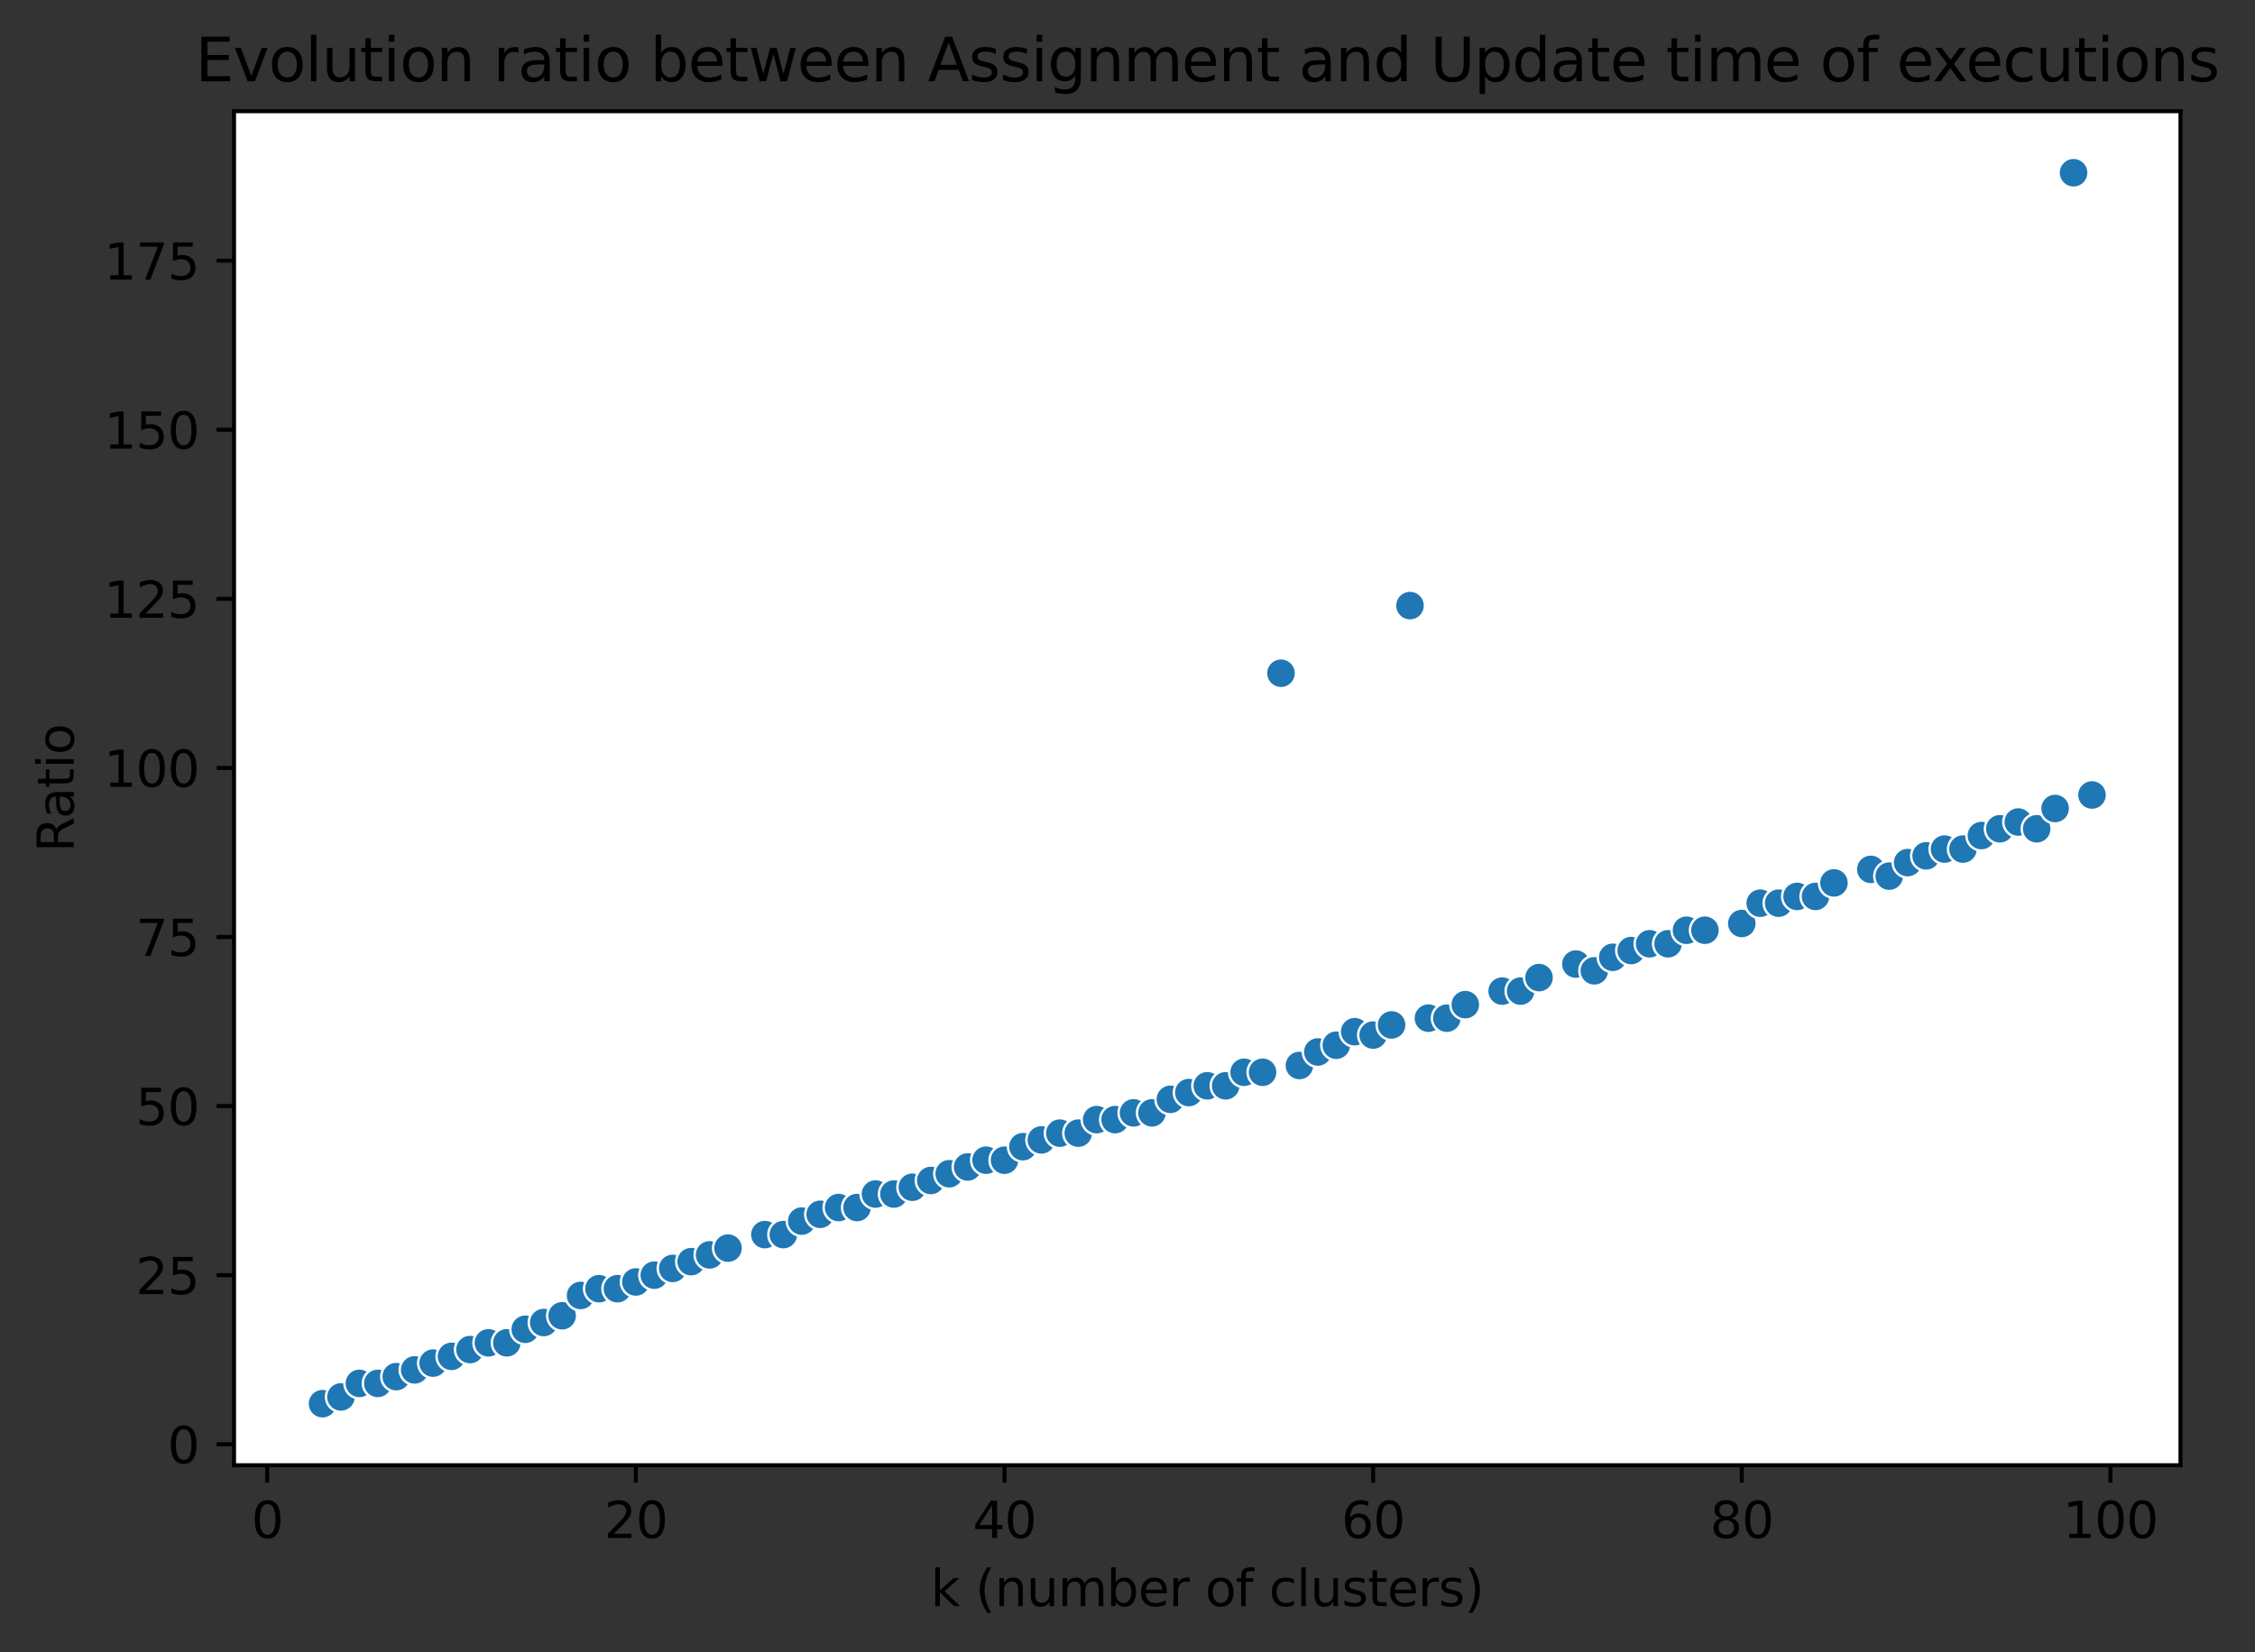 <?xml version="1.0" encoding="utf-8" standalone="no"?>
<!DOCTYPE svg PUBLIC "-//W3C//DTD SVG 1.1//EN"
  "http://www.w3.org/Graphics/SVG/1.1/DTD/svg11.dtd">
<svg xmlns:xlink="http://www.w3.org/1999/xlink" width="452.522pt" height="331.674pt" viewBox="0 0 452.522 331.674" xmlns="http://www.w3.org/2000/svg" version="1.1">
 <rect x="0" y="0" width="452.522" height="331.674" fill="#333333" stroke="none"/>
 <defs>
  <style type="text/css">*{stroke-linejoin: round; stroke-linecap: butt}</style>
 </defs>
 <g id="figure_1">
  <g id="patch_1">
   <path d="M 0 331.674 
L 452.522 331.674 
L 452.522 0 
L 0 0 
L 0 331.674 
z
" style="fill: none"/>
  </g>
  <g id="axes_1">
   <g id="patch_2">
    <path d="M 46.966 294.118 
L 437.566 294.118 
L 437.566 22.318 
L 46.966 22.318 
z
" style="fill: #ffffff"/>
   </g>
   <g id="PathCollection_1">
    <defs>
     <path id="mcadcabd1cb" d="M 0 3 
C 0.796 3 1.559 2.684 2.121 2.121 
C 2.684 1.559 3 0.796 3 0 
C 3 -0.796 2.684 -1.559 2.121 -2.121 
C 1.559 -2.684 0.796 -3 0 -3 
C -0.796 -3 -1.559 -2.684 -2.121 -2.121 
C -2.684 -1.559 -3 -0.796 -3 0 
C -3 0.796 -2.684 1.559 -2.121 2.121 
C -1.559 2.684 -0.796 3 0 3 
z
" style="stroke: #ffffff; stroke-width: 0.48"/>
    </defs>
    <g clip-path="url(#p1587679208)">
     <use xlink:href="#mcadcabd1cb" x="64.72" y="281.764" style="fill: #1f77b4; stroke: #ffffff; stroke-width: 0.48"/>
     <use xlink:href="#mcadcabd1cb" x="68.419" y="280.406" style="fill: #1f77b4; stroke: #ffffff; stroke-width: 0.48"/>
     <use xlink:href="#mcadcabd1cb" x="72.118" y="277.691" style="fill: #1f77b4; stroke: #ffffff; stroke-width: 0.48"/>
     <use xlink:href="#mcadcabd1cb" x="75.817" y="277.691" style="fill: #1f77b4; stroke: #ffffff; stroke-width: 0.48"/>
     <use xlink:href="#mcadcabd1cb" x="79.516" y="276.333" style="fill: #1f77b4; stroke: #ffffff; stroke-width: 0.48"/>
     <use xlink:href="#mcadcabd1cb" x="83.214" y="274.975" style="fill: #1f77b4; stroke: #ffffff; stroke-width: 0.48"/>
     <use xlink:href="#mcadcabd1cb" x="86.913" y="273.618" style="fill: #1f77b4; stroke: #ffffff; stroke-width: 0.48"/>
     <use xlink:href="#mcadcabd1cb" x="90.612" y="272.26" style="fill: #1f77b4; stroke: #ffffff; stroke-width: 0.48"/>
     <use xlink:href="#mcadcabd1cb" x="94.311" y="270.902" style="fill: #1f77b4; stroke: #ffffff; stroke-width: 0.48"/>
     <use xlink:href="#mcadcabd1cb" x="98.01" y="269.545" style="fill: #1f77b4; stroke: #ffffff; stroke-width: 0.48"/>
     <use xlink:href="#mcadcabd1cb" x="101.709" y="269.545" style="fill: #1f77b4; stroke: #ffffff; stroke-width: 0.48"/>
     <use xlink:href="#mcadcabd1cb" x="105.408" y="266.83" style="fill: #1f77b4; stroke: #ffffff; stroke-width: 0.48"/>
     <use xlink:href="#mcadcabd1cb" x="109.107" y="265.472" style="fill: #1f77b4; stroke: #ffffff; stroke-width: 0.48"/>
     <use xlink:href="#mcadcabd1cb" x="112.805" y="264.114" style="fill: #1f77b4; stroke: #ffffff; stroke-width: 0.48"/>
     <use xlink:href="#mcadcabd1cb" x="116.504" y="260.041" style="fill: #1f77b4; stroke: #ffffff; stroke-width: 0.48"/>
     <use xlink:href="#mcadcabd1cb" x="120.203" y="258.684" style="fill: #1f77b4; stroke: #ffffff; stroke-width: 0.48"/>
     <use xlink:href="#mcadcabd1cb" x="123.902" y="258.684" style="fill: #1f77b4; stroke: #ffffff; stroke-width: 0.48"/>
     <use xlink:href="#mcadcabd1cb" x="127.601" y="257.326" style="fill: #1f77b4; stroke: #ffffff; stroke-width: 0.48"/>
     <use xlink:href="#mcadcabd1cb" x="131.3" y="255.968" style="fill: #1f77b4; stroke: #ffffff; stroke-width: 0.48"/>
     <use xlink:href="#mcadcabd1cb" x="134.999" y="254.611" style="fill: #1f77b4; stroke: #ffffff; stroke-width: 0.48"/>
     <use xlink:href="#mcadcabd1cb" x="138.697" y="253.253" style="fill: #1f77b4; stroke: #ffffff; stroke-width: 0.48"/>
     <use xlink:href="#mcadcabd1cb" x="142.396" y="251.895" style="fill: #1f77b4; stroke: #ffffff; stroke-width: 0.48"/>
     <use xlink:href="#mcadcabd1cb" x="146.095" y="250.538" style="fill: #1f77b4; stroke: #ffffff; stroke-width: 0.48"/>
     <use xlink:href="#mcadcabd1cb" x="153.493" y="247.823" style="fill: #1f77b4; stroke: #ffffff; stroke-width: 0.48"/>
     <use xlink:href="#mcadcabd1cb" x="157.192" y="247.823" style="fill: #1f77b4; stroke: #ffffff; stroke-width: 0.48"/>
     <use xlink:href="#mcadcabd1cb" x="160.891" y="245.107" style="fill: #1f77b4; stroke: #ffffff; stroke-width: 0.48"/>
     <use xlink:href="#mcadcabd1cb" x="164.589" y="243.75" style="fill: #1f77b4; stroke: #ffffff; stroke-width: 0.48"/>
     <use xlink:href="#mcadcabd1cb" x="168.288" y="242.392" style="fill: #1f77b4; stroke: #ffffff; stroke-width: 0.48"/>
     <use xlink:href="#mcadcabd1cb" x="171.987" y="242.392" style="fill: #1f77b4; stroke: #ffffff; stroke-width: 0.48"/>
     <use xlink:href="#mcadcabd1cb" x="175.686" y="239.677" style="fill: #1f77b4; stroke: #ffffff; stroke-width: 0.48"/>
     <use xlink:href="#mcadcabd1cb" x="179.385" y="239.677" style="fill: #1f77b4; stroke: #ffffff; stroke-width: 0.48"/>
     <use xlink:href="#mcadcabd1cb" x="183.084" y="238.319" style="fill: #1f77b4; stroke: #ffffff; stroke-width: 0.48"/>
     <use xlink:href="#mcadcabd1cb" x="186.783" y="236.961" style="fill: #1f77b4; stroke: #ffffff; stroke-width: 0.48"/>
     <use xlink:href="#mcadcabd1cb" x="190.482" y="235.604" style="fill: #1f77b4; stroke: #ffffff; stroke-width: 0.48"/>
     <use xlink:href="#mcadcabd1cb" x="194.18" y="234.246" style="fill: #1f77b4; stroke: #ffffff; stroke-width: 0.48"/>
     <use xlink:href="#mcadcabd1cb" x="197.879" y="232.888" style="fill: #1f77b4; stroke: #ffffff; stroke-width: 0.48"/>
     <use xlink:href="#mcadcabd1cb" x="201.578" y="232.888" style="fill: #1f77b4; stroke: #ffffff; stroke-width: 0.48"/>
     <use xlink:href="#mcadcabd1cb" x="205.277" y="230.173" style="fill: #1f77b4; stroke: #ffffff; stroke-width: 0.48"/>
     <use xlink:href="#mcadcabd1cb" x="208.976" y="228.816" style="fill: #1f77b4; stroke: #ffffff; stroke-width: 0.48"/>
     <use xlink:href="#mcadcabd1cb" x="212.675" y="227.458" style="fill: #1f77b4; stroke: #ffffff; stroke-width: 0.48"/>
     <use xlink:href="#mcadcabd1cb" x="216.374" y="227.458" style="fill: #1f77b4; stroke: #ffffff; stroke-width: 0.48"/>
     <use xlink:href="#mcadcabd1cb" x="220.072" y="224.743" style="fill: #1f77b4; stroke: #ffffff; stroke-width: 0.48"/>
     <use xlink:href="#mcadcabd1cb" x="223.771" y="224.743" style="fill: #1f77b4; stroke: #ffffff; stroke-width: 0.48"/>
     <use xlink:href="#mcadcabd1cb" x="227.47" y="223.385" style="fill: #1f77b4; stroke: #ffffff; stroke-width: 0.48"/>
     <use xlink:href="#mcadcabd1cb" x="231.169" y="223.385" style="fill: #1f77b4; stroke: #ffffff; stroke-width: 0.48"/>
     <use xlink:href="#mcadcabd1cb" x="234.868" y="220.67" style="fill: #1f77b4; stroke: #ffffff; stroke-width: 0.48"/>
     <use xlink:href="#mcadcabd1cb" x="238.567" y="219.312" style="fill: #1f77b4; stroke: #ffffff; stroke-width: 0.48"/>
     <use xlink:href="#mcadcabd1cb" x="242.266" y="217.954" style="fill: #1f77b4; stroke: #ffffff; stroke-width: 0.48"/>
     <use xlink:href="#mcadcabd1cb" x="245.964" y="217.954" style="fill: #1f77b4; stroke: #ffffff; stroke-width: 0.48"/>
     <use xlink:href="#mcadcabd1cb" x="249.663" y="215.239" style="fill: #1f77b4; stroke: #ffffff; stroke-width: 0.48"/>
     <use xlink:href="#mcadcabd1cb" x="253.362" y="215.239" style="fill: #1f77b4; stroke: #ffffff; stroke-width: 0.48"/>
     <use xlink:href="#mcadcabd1cb" x="257.061" y="135.138" style="fill: #1f77b4; stroke: #ffffff; stroke-width: 0.48"/>
     <use xlink:href="#mcadcabd1cb" x="260.76" y="213.881" style="fill: #1f77b4; stroke: #ffffff; stroke-width: 0.48"/>
     <use xlink:href="#mcadcabd1cb" x="264.459" y="211.166" style="fill: #1f77b4; stroke: #ffffff; stroke-width: 0.48"/>
     <use xlink:href="#mcadcabd1cb" x="268.158" y="209.809" style="fill: #1f77b4; stroke: #ffffff; stroke-width: 0.48"/>
     <use xlink:href="#mcadcabd1cb" x="271.857" y="207.093" style="fill: #1f77b4; stroke: #ffffff; stroke-width: 0.48"/>
     <use xlink:href="#mcadcabd1cb" x="275.555" y="207.772" style="fill: #1f77b4; stroke: #ffffff; stroke-width: 0.48"/>
     <use xlink:href="#mcadcabd1cb" x="279.254" y="205.736" style="fill: #1f77b4; stroke: #ffffff; stroke-width: 0.48"/>
     <use xlink:href="#mcadcabd1cb" x="282.953" y="121.562" style="fill: #1f77b4; stroke: #ffffff; stroke-width: 0.48"/>
     <use xlink:href="#mcadcabd1cb" x="286.652" y="204.378" style="fill: #1f77b4; stroke: #ffffff; stroke-width: 0.48"/>
     <use xlink:href="#mcadcabd1cb" x="290.351" y="204.378" style="fill: #1f77b4; stroke: #ffffff; stroke-width: 0.48"/>
     <use xlink:href="#mcadcabd1cb" x="294.05" y="201.663" style="fill: #1f77b4; stroke: #ffffff; stroke-width: 0.48"/>
     <use xlink:href="#mcadcabd1cb" x="301.447" y="198.947" style="fill: #1f77b4; stroke: #ffffff; stroke-width: 0.48"/>
     <use xlink:href="#mcadcabd1cb" x="305.146" y="198.947" style="fill: #1f77b4; stroke: #ffffff; stroke-width: 0.48"/>
     <use xlink:href="#mcadcabd1cb" x="308.845" y="196.232" style="fill: #1f77b4; stroke: #ffffff; stroke-width: 0.48"/>
     <use xlink:href="#mcadcabd1cb" x="316.243" y="193.517" style="fill: #1f77b4; stroke: #ffffff; stroke-width: 0.48"/>
     <use xlink:href="#mcadcabd1cb" x="319.942" y="194.874" style="fill: #1f77b4; stroke: #ffffff; stroke-width: 0.48"/>
     <use xlink:href="#mcadcabd1cb" x="323.641" y="192.159" style="fill: #1f77b4; stroke: #ffffff; stroke-width: 0.48"/>
     <use xlink:href="#mcadcabd1cb" x="327.339" y="190.802" style="fill: #1f77b4; stroke: #ffffff; stroke-width: 0.48"/>
     <use xlink:href="#mcadcabd1cb" x="331.038" y="189.444" style="fill: #1f77b4; stroke: #ffffff; stroke-width: 0.48"/>
     <use xlink:href="#mcadcabd1cb" x="334.737" y="189.444" style="fill: #1f77b4; stroke: #ffffff; stroke-width: 0.48"/>
     <use xlink:href="#mcadcabd1cb" x="338.436" y="186.729" style="fill: #1f77b4; stroke: #ffffff; stroke-width: 0.48"/>
     <use xlink:href="#mcadcabd1cb" x="342.135" y="186.729" style="fill: #1f77b4; stroke: #ffffff; stroke-width: 0.48"/>
     <use xlink:href="#mcadcabd1cb" x="349.533" y="185.371" style="fill: #1f77b4; stroke: #ffffff; stroke-width: 0.48"/>
     <use xlink:href="#mcadcabd1cb" x="353.232" y="181.298" style="fill: #1f77b4; stroke: #ffffff; stroke-width: 0.48"/>
     <use xlink:href="#mcadcabd1cb" x="356.93" y="181.298" style="fill: #1f77b4; stroke: #ffffff; stroke-width: 0.48"/>
     <use xlink:href="#mcadcabd1cb" x="360.629" y="179.94" style="fill: #1f77b4; stroke: #ffffff; stroke-width: 0.48"/>
     <use xlink:href="#mcadcabd1cb" x="364.328" y="179.94" style="fill: #1f77b4; stroke: #ffffff; stroke-width: 0.48"/>
     <use xlink:href="#mcadcabd1cb" x="368.027" y="177.225" style="fill: #1f77b4; stroke: #ffffff; stroke-width: 0.48"/>
     <use xlink:href="#mcadcabd1cb" x="375.425" y="174.51" style="fill: #1f77b4; stroke: #ffffff; stroke-width: 0.48"/>
     <use xlink:href="#mcadcabd1cb" x="379.124" y="175.867" style="fill: #1f77b4; stroke: #ffffff; stroke-width: 0.48"/>
     <use xlink:href="#mcadcabd1cb" x="382.822" y="173.152" style="fill: #1f77b4; stroke: #ffffff; stroke-width: 0.48"/>
     <use xlink:href="#mcadcabd1cb" x="386.521" y="171.795" style="fill: #1f77b4; stroke: #ffffff; stroke-width: 0.48"/>
     <use xlink:href="#mcadcabd1cb" x="390.22" y="170.437" style="fill: #1f77b4; stroke: #ffffff; stroke-width: 0.48"/>
     <use xlink:href="#mcadcabd1cb" x="393.919" y="170.437" style="fill: #1f77b4; stroke: #ffffff; stroke-width: 0.48"/>
     <use xlink:href="#mcadcabd1cb" x="397.618" y="167.722" style="fill: #1f77b4; stroke: #ffffff; stroke-width: 0.48"/>
     <use xlink:href="#mcadcabd1cb" x="401.317" y="166.364" style="fill: #1f77b4; stroke: #ffffff; stroke-width: 0.48"/>
     <use xlink:href="#mcadcabd1cb" x="405.016" y="165.006" style="fill: #1f77b4; stroke: #ffffff; stroke-width: 0.48"/>
     <use xlink:href="#mcadcabd1cb" x="408.714" y="166.364" style="fill: #1f77b4; stroke: #ffffff; stroke-width: 0.48"/>
     <use xlink:href="#mcadcabd1cb" x="412.413" y="162.291" style="fill: #1f77b4; stroke: #ffffff; stroke-width: 0.48"/>
     <use xlink:href="#mcadcabd1cb" x="416.112" y="34.673" style="fill: #1f77b4; stroke: #ffffff; stroke-width: 0.48"/>
     <use xlink:href="#mcadcabd1cb" x="419.811" y="159.576" style="fill: #1f77b4; stroke: #ffffff; stroke-width: 0.48"/>
    </g>
   </g>
   <g id="matplotlib.axis_1">
    <g id="xtick_1">
     <g id="line2d_1">
      <defs>
       <path id="m060216cdcc" d="M 0 0 
L 0 3.5 
" style="stroke: #000000; stroke-width: 0.8"/>
      </defs>
      <g>
       <use xlink:href="#m060216cdcc" x="53.624" y="294.118" style="stroke: #000000; stroke-width: 0.8"/>
      </g>
     </g>
     <g id="text_1">
      <!-- 0 -->
      <g transform="translate(50.442 308.717)scale(0.1 -0.1)">
       <defs>
        <path id="DejaVuSans-30" d="M 2034 4250 
Q 1547 4250 1301 3770 
Q 1056 3291 1056 2328 
Q 1056 1369 1301 889 
Q 1547 409 2034 409 
Q 2525 409 2770 889 
Q 3016 1369 3016 2328 
Q 3016 3291 2770 3770 
Q 2525 4250 2034 4250 
z
M 2034 4750 
Q 2819 4750 3233 4129 
Q 3647 3509 3647 2328 
Q 3647 1150 3233 529 
Q 2819 -91 2034 -91 
Q 1250 -91 836 529 
Q 422 1150 422 2328 
Q 422 3509 836 4129 
Q 1250 4750 2034 4750 
z
" transform="scale(0.016)"/>
       </defs>
       <use xlink:href="#DejaVuSans-30"/>
      </g>
     </g>
    </g>
    <g id="xtick_2">
     <g id="line2d_2">
      <g>
       <use xlink:href="#m060216cdcc" x="127.601" y="294.118" style="stroke: #000000; stroke-width: 0.8"/>
      </g>
     </g>
     <g id="text_2">
      <!-- 20 -->
      <g transform="translate(121.238 308.717)scale(0.1 -0.1)">
       <defs>
        <path id="DejaVuSans-32" d="M 1228 531 
L 3431 531 
L 3431 0 
L 469 0 
L 469 531 
Q 828 903 1448 1529 
Q 2069 2156 2228 2338 
Q 2531 2678 2651 2914 
Q 2772 3150 2772 3378 
Q 2772 3750 2511 3984 
Q 2250 4219 1831 4219 
Q 1534 4219 1204 4116 
Q 875 4013 500 3803 
L 500 4441 
Q 881 4594 1212 4672 
Q 1544 4750 1819 4750 
Q 2544 4750 2975 4387 
Q 3406 4025 3406 3419 
Q 3406 3131 3298 2873 
Q 3191 2616 2906 2266 
Q 2828 2175 2409 1742 
Q 1991 1309 1228 531 
z
" transform="scale(0.016)"/>
       </defs>
       <use xlink:href="#DejaVuSans-32"/>
       <use xlink:href="#DejaVuSans-30" x="63.623"/>
      </g>
     </g>
    </g>
    <g id="xtick_3">
     <g id="line2d_3">
      <g>
       <use xlink:href="#m060216cdcc" x="201.578" y="294.118" style="stroke: #000000; stroke-width: 0.8"/>
      </g>
     </g>
     <g id="text_3">
      <!-- 40 -->
      <g transform="translate(195.216 308.717)scale(0.1 -0.1)">
       <defs>
        <path id="DejaVuSans-34" d="M 2419 4116 
L 825 1625 
L 2419 1625 
L 2419 4116 
z
M 2253 4666 
L 3047 4666 
L 3047 1625 
L 3713 1625 
L 3713 1100 
L 3047 1100 
L 3047 0 
L 2419 0 
L 2419 1100 
L 313 1100 
L 313 1709 
L 2253 4666 
z
" transform="scale(0.016)"/>
       </defs>
       <use xlink:href="#DejaVuSans-34"/>
       <use xlink:href="#DejaVuSans-30" x="63.623"/>
      </g>
     </g>
    </g>
    <g id="xtick_4">
     <g id="line2d_4">
      <g>
       <use xlink:href="#m060216cdcc" x="275.555" y="294.118" style="stroke: #000000; stroke-width: 0.8"/>
      </g>
     </g>
     <g id="text_4">
      <!-- 60 -->
      <g transform="translate(269.193 308.717)scale(0.1 -0.1)">
       <defs>
        <path id="DejaVuSans-36" d="M 2113 2584 
Q 1688 2584 1439 2293 
Q 1191 2003 1191 1497 
Q 1191 994 1439 701 
Q 1688 409 2113 409 
Q 2538 409 2786 701 
Q 3034 994 3034 1497 
Q 3034 2003 2786 2293 
Q 2538 2584 2113 2584 
z
M 3366 4563 
L 3366 3988 
Q 3128 4100 2886 4159 
Q 2644 4219 2406 4219 
Q 1781 4219 1451 3797 
Q 1122 3375 1075 2522 
Q 1259 2794 1537 2939 
Q 1816 3084 2150 3084 
Q 2853 3084 3261 2657 
Q 3669 2231 3669 1497 
Q 3669 778 3244 343 
Q 2819 -91 2113 -91 
Q 1303 -91 875 529 
Q 447 1150 447 2328 
Q 447 3434 972 4092 
Q 1497 4750 2381 4750 
Q 2619 4750 2861 4703 
Q 3103 4656 3366 4563 
z
" transform="scale(0.016)"/>
       </defs>
       <use xlink:href="#DejaVuSans-36"/>
       <use xlink:href="#DejaVuSans-30" x="63.623"/>
      </g>
     </g>
    </g>
    <g id="xtick_5">
     <g id="line2d_5">
      <g>
       <use xlink:href="#m060216cdcc" x="349.533" y="294.118" style="stroke: #000000; stroke-width: 0.8"/>
      </g>
     </g>
     <g id="text_5">
      <!-- 80 -->
      <g transform="translate(343.17 308.717)scale(0.1 -0.1)">
       <defs>
        <path id="DejaVuSans-38" d="M 2034 2216 
Q 1584 2216 1326 1975 
Q 1069 1734 1069 1313 
Q 1069 891 1326 650 
Q 1584 409 2034 409 
Q 2484 409 2743 651 
Q 3003 894 3003 1313 
Q 3003 1734 2745 1975 
Q 2488 2216 2034 2216 
z
M 1403 2484 
Q 997 2584 770 2862 
Q 544 3141 544 3541 
Q 544 4100 942 4425 
Q 1341 4750 2034 4750 
Q 2731 4750 3128 4425 
Q 3525 4100 3525 3541 
Q 3525 3141 3298 2862 
Q 3072 2584 2669 2484 
Q 3125 2378 3379 2068 
Q 3634 1759 3634 1313 
Q 3634 634 3220 271 
Q 2806 -91 2034 -91 
Q 1263 -91 848 271 
Q 434 634 434 1313 
Q 434 1759 690 2068 
Q 947 2378 1403 2484 
z
M 1172 3481 
Q 1172 3119 1398 2916 
Q 1625 2713 2034 2713 
Q 2441 2713 2670 2916 
Q 2900 3119 2900 3481 
Q 2900 3844 2670 4047 
Q 2441 4250 2034 4250 
Q 1625 4250 1398 4047 
Q 1172 3844 1172 3481 
z
" transform="scale(0.016)"/>
       </defs>
       <use xlink:href="#DejaVuSans-38"/>
       <use xlink:href="#DejaVuSans-30" x="63.623"/>
      </g>
     </g>
    </g>
    <g id="xtick_6">
     <g id="line2d_6">
      <g>
       <use xlink:href="#m060216cdcc" x="423.51" y="294.118" style="stroke: #000000; stroke-width: 0.8"/>
      </g>
     </g>
     <g id="text_6">
      <!-- 100 -->
      <g transform="translate(413.966 308.717)scale(0.1 -0.1)">
       <defs>
        <path id="DejaVuSans-31" d="M 794 531 
L 1825 531 
L 1825 4091 
L 703 3866 
L 703 4441 
L 1819 4666 
L 2450 4666 
L 2450 531 
L 3481 531 
L 3481 0 
L 794 0 
L 794 531 
z
" transform="scale(0.016)"/>
       </defs>
       <use xlink:href="#DejaVuSans-31"/>
       <use xlink:href="#DejaVuSans-30" x="63.623"/>
       <use xlink:href="#DejaVuSans-30" x="127.246"/>
      </g>
     </g>
    </g>
    <g id="text_7">
     <!-- k (number of clusters) -->
     <g transform="translate(186.759 322.395)scale(0.1 -0.1)">
      <defs>
       <path id="DejaVuSans-6b" d="M 581 4863 
L 1159 4863 
L 1159 1991 
L 2875 3500 
L 3609 3500 
L 1753 1863 
L 3688 0 
L 2938 0 
L 1159 1709 
L 1159 0 
L 581 0 
L 581 4863 
z
" transform="scale(0.016)"/>
       <path id="DejaVuSans-20" transform="scale(0.016)"/>
       <path id="DejaVuSans-28" d="M 1984 4856 
Q 1566 4138 1362 3434 
Q 1159 2731 1159 2009 
Q 1159 1288 1364 580 
Q 1569 -128 1984 -844 
L 1484 -844 
Q 1016 -109 783 600 
Q 550 1309 550 2009 
Q 550 2706 781 3412 
Q 1013 4119 1484 4856 
L 1984 4856 
z
" transform="scale(0.016)"/>
       <path id="DejaVuSans-6e" d="M 3513 2113 
L 3513 0 
L 2938 0 
L 2938 2094 
Q 2938 2591 2744 2837 
Q 2550 3084 2163 3084 
Q 1697 3084 1428 2787 
Q 1159 2491 1159 1978 
L 1159 0 
L 581 0 
L 581 3500 
L 1159 3500 
L 1159 2956 
Q 1366 3272 1645 3428 
Q 1925 3584 2291 3584 
Q 2894 3584 3203 3211 
Q 3513 2838 3513 2113 
z
" transform="scale(0.016)"/>
       <path id="DejaVuSans-75" d="M 544 1381 
L 544 3500 
L 1119 3500 
L 1119 1403 
Q 1119 906 1312 657 
Q 1506 409 1894 409 
Q 2359 409 2629 706 
Q 2900 1003 2900 1516 
L 2900 3500 
L 3475 3500 
L 3475 0 
L 2900 0 
L 2900 538 
Q 2691 219 2414 64 
Q 2138 -91 1772 -91 
Q 1169 -91 856 284 
Q 544 659 544 1381 
z
M 1991 3584 
L 1991 3584 
z
" transform="scale(0.016)"/>
       <path id="DejaVuSans-6d" d="M 3328 2828 
Q 3544 3216 3844 3400 
Q 4144 3584 4550 3584 
Q 5097 3584 5394 3201 
Q 5691 2819 5691 2113 
L 5691 0 
L 5113 0 
L 5113 2094 
Q 5113 2597 4934 2840 
Q 4756 3084 4391 3084 
Q 3944 3084 3684 2787 
Q 3425 2491 3425 1978 
L 3425 0 
L 2847 0 
L 2847 2094 
Q 2847 2600 2669 2842 
Q 2491 3084 2119 3084 
Q 1678 3084 1418 2786 
Q 1159 2488 1159 1978 
L 1159 0 
L 581 0 
L 581 3500 
L 1159 3500 
L 1159 2956 
Q 1356 3278 1631 3431 
Q 1906 3584 2284 3584 
Q 2666 3584 2933 3390 
Q 3200 3197 3328 2828 
z
" transform="scale(0.016)"/>
       <path id="DejaVuSans-62" d="M 3116 1747 
Q 3116 2381 2855 2742 
Q 2594 3103 2138 3103 
Q 1681 3103 1420 2742 
Q 1159 2381 1159 1747 
Q 1159 1113 1420 752 
Q 1681 391 2138 391 
Q 2594 391 2855 752 
Q 3116 1113 3116 1747 
z
M 1159 2969 
Q 1341 3281 1617 3432 
Q 1894 3584 2278 3584 
Q 2916 3584 3314 3078 
Q 3713 2572 3713 1747 
Q 3713 922 3314 415 
Q 2916 -91 2278 -91 
Q 1894 -91 1617 61 
Q 1341 213 1159 525 
L 1159 0 
L 581 0 
L 581 4863 
L 1159 4863 
L 1159 2969 
z
" transform="scale(0.016)"/>
       <path id="DejaVuSans-65" d="M 3597 1894 
L 3597 1613 
L 953 1613 
Q 991 1019 1311 708 
Q 1631 397 2203 397 
Q 2534 397 2845 478 
Q 3156 559 3463 722 
L 3463 178 
Q 3153 47 2828 -22 
Q 2503 -91 2169 -91 
Q 1331 -91 842 396 
Q 353 884 353 1716 
Q 353 2575 817 3079 
Q 1281 3584 2069 3584 
Q 2775 3584 3186 3129 
Q 3597 2675 3597 1894 
z
M 3022 2063 
Q 3016 2534 2758 2815 
Q 2500 3097 2075 3097 
Q 1594 3097 1305 2825 
Q 1016 2553 972 2059 
L 3022 2063 
z
" transform="scale(0.016)"/>
       <path id="DejaVuSans-72" d="M 2631 2963 
Q 2534 3019 2420 3045 
Q 2306 3072 2169 3072 
Q 1681 3072 1420 2755 
Q 1159 2438 1159 1844 
L 1159 0 
L 581 0 
L 581 3500 
L 1159 3500 
L 1159 2956 
Q 1341 3275 1631 3429 
Q 1922 3584 2338 3584 
Q 2397 3584 2469 3576 
Q 2541 3569 2628 3553 
L 2631 2963 
z
" transform="scale(0.016)"/>
       <path id="DejaVuSans-6f" d="M 1959 3097 
Q 1497 3097 1228 2736 
Q 959 2375 959 1747 
Q 959 1119 1226 758 
Q 1494 397 1959 397 
Q 2419 397 2687 759 
Q 2956 1122 2956 1747 
Q 2956 2369 2687 2733 
Q 2419 3097 1959 3097 
z
M 1959 3584 
Q 2709 3584 3137 3096 
Q 3566 2609 3566 1747 
Q 3566 888 3137 398 
Q 2709 -91 1959 -91 
Q 1206 -91 779 398 
Q 353 888 353 1747 
Q 353 2609 779 3096 
Q 1206 3584 1959 3584 
z
" transform="scale(0.016)"/>
       <path id="DejaVuSans-66" d="M 2375 4863 
L 2375 4384 
L 1825 4384 
Q 1516 4384 1395 4259 
Q 1275 4134 1275 3809 
L 1275 3500 
L 2222 3500 
L 2222 3053 
L 1275 3053 
L 1275 0 
L 697 0 
L 697 3053 
L 147 3053 
L 147 3500 
L 697 3500 
L 697 3744 
Q 697 4328 969 4595 
Q 1241 4863 1831 4863 
L 2375 4863 
z
" transform="scale(0.016)"/>
       <path id="DejaVuSans-63" d="M 3122 3366 
L 3122 2828 
Q 2878 2963 2633 3030 
Q 2388 3097 2138 3097 
Q 1578 3097 1268 2742 
Q 959 2388 959 1747 
Q 959 1106 1268 751 
Q 1578 397 2138 397 
Q 2388 397 2633 464 
Q 2878 531 3122 666 
L 3122 134 
Q 2881 22 2623 -34 
Q 2366 -91 2075 -91 
Q 1284 -91 818 406 
Q 353 903 353 1747 
Q 353 2603 823 3093 
Q 1294 3584 2113 3584 
Q 2378 3584 2631 3529 
Q 2884 3475 3122 3366 
z
" transform="scale(0.016)"/>
       <path id="DejaVuSans-6c" d="M 603 4863 
L 1178 4863 
L 1178 0 
L 603 0 
L 603 4863 
z
" transform="scale(0.016)"/>
       <path id="DejaVuSans-73" d="M 2834 3397 
L 2834 2853 
Q 2591 2978 2328 3040 
Q 2066 3103 1784 3103 
Q 1356 3103 1142 2972 
Q 928 2841 928 2578 
Q 928 2378 1081 2264 
Q 1234 2150 1697 2047 
L 1894 2003 
Q 2506 1872 2764 1633 
Q 3022 1394 3022 966 
Q 3022 478 2636 193 
Q 2250 -91 1575 -91 
Q 1294 -91 989 -36 
Q 684 19 347 128 
L 347 722 
Q 666 556 975 473 
Q 1284 391 1588 391 
Q 1994 391 2212 530 
Q 2431 669 2431 922 
Q 2431 1156 2273 1281 
Q 2116 1406 1581 1522 
L 1381 1569 
Q 847 1681 609 1914 
Q 372 2147 372 2553 
Q 372 3047 722 3315 
Q 1072 3584 1716 3584 
Q 2034 3584 2315 3537 
Q 2597 3491 2834 3397 
z
" transform="scale(0.016)"/>
       <path id="DejaVuSans-74" d="M 1172 4494 
L 1172 3500 
L 2356 3500 
L 2356 3053 
L 1172 3053 
L 1172 1153 
Q 1172 725 1289 603 
Q 1406 481 1766 481 
L 2356 481 
L 2356 0 
L 1766 0 
Q 1100 0 847 248 
Q 594 497 594 1153 
L 594 3053 
L 172 3053 
L 172 3500 
L 594 3500 
L 594 4494 
L 1172 4494 
z
" transform="scale(0.016)"/>
       <path id="DejaVuSans-29" d="M 513 4856 
L 1013 4856 
Q 1481 4119 1714 3412 
Q 1947 2706 1947 2009 
Q 1947 1309 1714 600 
Q 1481 -109 1013 -844 
L 513 -844 
Q 928 -128 1133 580 
Q 1338 1288 1338 2009 
Q 1338 2731 1133 3434 
Q 928 4138 513 4856 
z
" transform="scale(0.016)"/>
      </defs>
      <use xlink:href="#DejaVuSans-6b"/>
      <use xlink:href="#DejaVuSans-20" x="57.91"/>
      <use xlink:href="#DejaVuSans-28" x="89.697"/>
      <use xlink:href="#DejaVuSans-6e" x="128.711"/>
      <use xlink:href="#DejaVuSans-75" x="192.09"/>
      <use xlink:href="#DejaVuSans-6d" x="255.469"/>
      <use xlink:href="#DejaVuSans-62" x="352.881"/>
      <use xlink:href="#DejaVuSans-65" x="416.357"/>
      <use xlink:href="#DejaVuSans-72" x="477.881"/>
      <use xlink:href="#DejaVuSans-20" x="518.994"/>
      <use xlink:href="#DejaVuSans-6f" x="550.781"/>
      <use xlink:href="#DejaVuSans-66" x="611.963"/>
      <use xlink:href="#DejaVuSans-20" x="647.168"/>
      <use xlink:href="#DejaVuSans-63" x="678.955"/>
      <use xlink:href="#DejaVuSans-6c" x="733.936"/>
      <use xlink:href="#DejaVuSans-75" x="761.719"/>
      <use xlink:href="#DejaVuSans-73" x="825.098"/>
      <use xlink:href="#DejaVuSans-74" x="877.197"/>
      <use xlink:href="#DejaVuSans-65" x="916.406"/>
      <use xlink:href="#DejaVuSans-72" x="977.93"/>
      <use xlink:href="#DejaVuSans-73" x="1019.043"/>
      <use xlink:href="#DejaVuSans-29" x="1071.143"/>
     </g>
    </g>
   </g>
   <g id="matplotlib.axis_2">
    <g id="ytick_1">
     <g id="line2d_7">
      <defs>
       <path id="mf0439ad274" d="M 0 0 
L -3.5 0 
" style="stroke: #000000; stroke-width: 0.8"/>
      </defs>
      <g>
       <use xlink:href="#mf0439ad274" x="46.966" y="289.909" style="stroke: #000000; stroke-width: 0.8"/>
      </g>
     </g>
     <g id="text_8">
      <!-- 0 -->
      <g transform="translate(33.603 293.709)scale(0.1 -0.1)">
       <use xlink:href="#DejaVuSans-30"/>
      </g>
     </g>
    </g>
    <g id="ytick_2">
     <g id="line2d_8">
      <g>
       <use xlink:href="#mf0439ad274" x="46.966" y="255.968" style="stroke: #000000; stroke-width: 0.8"/>
      </g>
     </g>
     <g id="text_9">
      <!-- 25 -->
      <g transform="translate(27.241 259.768)scale(0.1 -0.1)">
       <defs>
        <path id="DejaVuSans-35" d="M 691 4666 
L 3169 4666 
L 3169 4134 
L 1269 4134 
L 1269 2991 
Q 1406 3038 1543 3061 
Q 1681 3084 1819 3084 
Q 2600 3084 3056 2656 
Q 3513 2228 3513 1497 
Q 3513 744 3044 326 
Q 2575 -91 1722 -91 
Q 1428 -91 1123 -41 
Q 819 9 494 109 
L 494 744 
Q 775 591 1075 516 
Q 1375 441 1709 441 
Q 2250 441 2565 725 
Q 2881 1009 2881 1497 
Q 2881 1984 2565 2268 
Q 2250 2553 1709 2553 
Q 1456 2553 1204 2497 
Q 953 2441 691 2322 
L 691 4666 
z
" transform="scale(0.016)"/>
       </defs>
       <use xlink:href="#DejaVuSans-32"/>
       <use xlink:href="#DejaVuSans-35" x="63.623"/>
      </g>
     </g>
    </g>
    <g id="ytick_3">
     <g id="line2d_9">
      <g>
       <use xlink:href="#mf0439ad274" x="46.966" y="222.027" style="stroke: #000000; stroke-width: 0.8"/>
      </g>
     </g>
     <g id="text_10">
      <!-- 50 -->
      <g transform="translate(27.241 225.827)scale(0.1 -0.1)">
       <use xlink:href="#DejaVuSans-35"/>
       <use xlink:href="#DejaVuSans-30" x="63.623"/>
      </g>
     </g>
    </g>
    <g id="ytick_4">
     <g id="line2d_10">
      <g>
       <use xlink:href="#mf0439ad274" x="46.966" y="188.086" style="stroke: #000000; stroke-width: 0.8"/>
      </g>
     </g>
     <g id="text_11">
      <!-- 75 -->
      <g transform="translate(27.241 191.885)scale(0.1 -0.1)">
       <defs>
        <path id="DejaVuSans-37" d="M 525 4666 
L 3525 4666 
L 3525 4397 
L 1831 0 
L 1172 0 
L 2766 4134 
L 525 4134 
L 525 4666 
z
" transform="scale(0.016)"/>
       </defs>
       <use xlink:href="#DejaVuSans-37"/>
       <use xlink:href="#DejaVuSans-35" x="63.623"/>
      </g>
     </g>
    </g>
    <g id="ytick_5">
     <g id="line2d_11">
      <g>
       <use xlink:href="#mf0439ad274" x="46.966" y="154.145" style="stroke: #000000; stroke-width: 0.8"/>
      </g>
     </g>
     <g id="text_12">
      <!-- 100 -->
      <g transform="translate(20.878 157.944)scale(0.1 -0.1)">
       <use xlink:href="#DejaVuSans-31"/>
       <use xlink:href="#DejaVuSans-30" x="63.623"/>
       <use xlink:href="#DejaVuSans-30" x="127.246"/>
      </g>
     </g>
    </g>
    <g id="ytick_6">
     <g id="line2d_12">
      <g>
       <use xlink:href="#mf0439ad274" x="46.966" y="120.204" style="stroke: #000000; stroke-width: 0.8"/>
      </g>
     </g>
     <g id="text_13">
      <!-- 125 -->
      <g transform="translate(20.878 124.003)scale(0.1 -0.1)">
       <use xlink:href="#DejaVuSans-31"/>
       <use xlink:href="#DejaVuSans-32" x="63.623"/>
       <use xlink:href="#DejaVuSans-35" x="127.246"/>
      </g>
     </g>
    </g>
    <g id="ytick_7">
     <g id="line2d_13">
      <g>
       <use xlink:href="#mf0439ad274" x="46.966" y="86.263" style="stroke: #000000; stroke-width: 0.8"/>
      </g>
     </g>
     <g id="text_14">
      <!-- 150 -->
      <g transform="translate(20.878 90.062)scale(0.1 -0.1)">
       <use xlink:href="#DejaVuSans-31"/>
       <use xlink:href="#DejaVuSans-35" x="63.623"/>
       <use xlink:href="#DejaVuSans-30" x="127.246"/>
      </g>
     </g>
    </g>
    <g id="ytick_8">
     <g id="line2d_14">
      <g>
       <use xlink:href="#mf0439ad274" x="46.966" y="52.322" style="stroke: #000000; stroke-width: 0.8"/>
      </g>
     </g>
     <g id="text_15">
      <!-- 175 -->
      <g transform="translate(20.878 56.121)scale(0.1 -0.1)">
       <use xlink:href="#DejaVuSans-31"/>
       <use xlink:href="#DejaVuSans-37" x="63.623"/>
       <use xlink:href="#DejaVuSans-35" x="127.246"/>
      </g>
     </g>
    </g>
    <g id="text_16">
     <!-- Ratio -->
     <g transform="translate(14.798 171.053)rotate(-90)scale(0.1 -0.1)">
      <defs>
       <path id="DejaVuSans-52" d="M 2841 2188 
Q 3044 2119 3236 1894 
Q 3428 1669 3622 1275 
L 4263 0 
L 3584 0 
L 2988 1197 
Q 2756 1666 2539 1819 
Q 2322 1972 1947 1972 
L 1259 1972 
L 1259 0 
L 628 0 
L 628 4666 
L 2053 4666 
Q 2853 4666 3247 4331 
Q 3641 3997 3641 3322 
Q 3641 2881 3436 2590 
Q 3231 2300 2841 2188 
z
M 1259 4147 
L 1259 2491 
L 2053 2491 
Q 2509 2491 2742 2702 
Q 2975 2913 2975 3322 
Q 2975 3731 2742 3939 
Q 2509 4147 2053 4147 
L 1259 4147 
z
" transform="scale(0.016)"/>
       <path id="DejaVuSans-61" d="M 2194 1759 
Q 1497 1759 1228 1600 
Q 959 1441 959 1056 
Q 959 750 1161 570 
Q 1363 391 1709 391 
Q 2188 391 2477 730 
Q 2766 1069 2766 1631 
L 2766 1759 
L 2194 1759 
z
M 3341 1997 
L 3341 0 
L 2766 0 
L 2766 531 
Q 2569 213 2275 61 
Q 1981 -91 1556 -91 
Q 1019 -91 701 211 
Q 384 513 384 1019 
Q 384 1609 779 1909 
Q 1175 2209 1959 2209 
L 2766 2209 
L 2766 2266 
Q 2766 2663 2505 2880 
Q 2244 3097 1772 3097 
Q 1472 3097 1187 3025 
Q 903 2953 641 2809 
L 641 3341 
Q 956 3463 1253 3523 
Q 1550 3584 1831 3584 
Q 2591 3584 2966 3190 
Q 3341 2797 3341 1997 
z
" transform="scale(0.016)"/>
       <path id="DejaVuSans-69" d="M 603 3500 
L 1178 3500 
L 1178 0 
L 603 0 
L 603 3500 
z
M 603 4863 
L 1178 4863 
L 1178 4134 
L 603 4134 
L 603 4863 
z
" transform="scale(0.016)"/>
      </defs>
      <use xlink:href="#DejaVuSans-52"/>
      <use xlink:href="#DejaVuSans-61" x="67.232"/>
      <use xlink:href="#DejaVuSans-74" x="128.512"/>
      <use xlink:href="#DejaVuSans-69" x="167.721"/>
      <use xlink:href="#DejaVuSans-6f" x="195.504"/>
     </g>
    </g>
   </g>
   <g id="patch_3">
    <path d="M 46.966 294.118 
L 46.966 22.318 
" style="fill: none; stroke: #000000; stroke-width: 0.8; stroke-linejoin: miter; stroke-linecap: square"/>
   </g>
   <g id="patch_4">
    <path d="M 437.566 294.118 
L 437.566 22.318 
" style="fill: none; stroke: #000000; stroke-width: 0.8; stroke-linejoin: miter; stroke-linecap: square"/>
   </g>
   <g id="patch_5">
    <path d="M 46.966 294.118 
L 437.566 294.118 
" style="fill: none; stroke: #000000; stroke-width: 0.8; stroke-linejoin: miter; stroke-linecap: square"/>
   </g>
   <g id="patch_6">
    <path d="M 46.966 22.318 
L 437.566 22.318 
" style="fill: none; stroke: #000000; stroke-width: 0.8; stroke-linejoin: miter; stroke-linecap: square"/>
   </g>
   <g id="text_17">
    <!-- Evolution ratio between Assignment and Update time of executions -->
    <g transform="translate(39.21 16.318)scale(0.12 -0.12)">
     <defs>
      <path id="DejaVuSans-45" d="M 628 4666 
L 3578 4666 
L 3578 4134 
L 1259 4134 
L 1259 2753 
L 3481 2753 
L 3481 2222 
L 1259 2222 
L 1259 531 
L 3634 531 
L 3634 0 
L 628 0 
L 628 4666 
z
" transform="scale(0.016)"/>
      <path id="DejaVuSans-76" d="M 191 3500 
L 800 3500 
L 1894 563 
L 2988 3500 
L 3597 3500 
L 2284 0 
L 1503 0 
L 191 3500 
z
" transform="scale(0.016)"/>
      <path id="DejaVuSans-77" d="M 269 3500 
L 844 3500 
L 1563 769 
L 2278 3500 
L 2956 3500 
L 3675 769 
L 4391 3500 
L 4966 3500 
L 4050 0 
L 3372 0 
L 2619 2869 
L 1863 0 
L 1184 0 
L 269 3500 
z
" transform="scale(0.016)"/>
      <path id="DejaVuSans-41" d="M 2188 4044 
L 1331 1722 
L 3047 1722 
L 2188 4044 
z
M 1831 4666 
L 2547 4666 
L 4325 0 
L 3669 0 
L 3244 1197 
L 1141 1197 
L 716 0 
L 50 0 
L 1831 4666 
z
" transform="scale(0.016)"/>
      <path id="DejaVuSans-67" d="M 2906 1791 
Q 2906 2416 2648 2759 
Q 2391 3103 1925 3103 
Q 1463 3103 1205 2759 
Q 947 2416 947 1791 
Q 947 1169 1205 825 
Q 1463 481 1925 481 
Q 2391 481 2648 825 
Q 2906 1169 2906 1791 
z
M 3481 434 
Q 3481 -459 3084 -895 
Q 2688 -1331 1869 -1331 
Q 1566 -1331 1297 -1286 
Q 1028 -1241 775 -1147 
L 775 -588 
Q 1028 -725 1275 -790 
Q 1522 -856 1778 -856 
Q 2344 -856 2625 -561 
Q 2906 -266 2906 331 
L 2906 616 
Q 2728 306 2450 153 
Q 2172 0 1784 0 
Q 1141 0 747 490 
Q 353 981 353 1791 
Q 353 2603 747 3093 
Q 1141 3584 1784 3584 
Q 2172 3584 2450 3431 
Q 2728 3278 2906 2969 
L 2906 3500 
L 3481 3500 
L 3481 434 
z
" transform="scale(0.016)"/>
      <path id="DejaVuSans-64" d="M 2906 2969 
L 2906 4863 
L 3481 4863 
L 3481 0 
L 2906 0 
L 2906 525 
Q 2725 213 2448 61 
Q 2172 -91 1784 -91 
Q 1150 -91 751 415 
Q 353 922 353 1747 
Q 353 2572 751 3078 
Q 1150 3584 1784 3584 
Q 2172 3584 2448 3432 
Q 2725 3281 2906 2969 
z
M 947 1747 
Q 947 1113 1208 752 
Q 1469 391 1925 391 
Q 2381 391 2643 752 
Q 2906 1113 2906 1747 
Q 2906 2381 2643 2742 
Q 2381 3103 1925 3103 
Q 1469 3103 1208 2742 
Q 947 2381 947 1747 
z
" transform="scale(0.016)"/>
      <path id="DejaVuSans-55" d="M 556 4666 
L 1191 4666 
L 1191 1831 
Q 1191 1081 1462 751 
Q 1734 422 2344 422 
Q 2950 422 3222 751 
Q 3494 1081 3494 1831 
L 3494 4666 
L 4128 4666 
L 4128 1753 
Q 4128 841 3676 375 
Q 3225 -91 2344 -91 
Q 1459 -91 1007 375 
Q 556 841 556 1753 
L 556 4666 
z
" transform="scale(0.016)"/>
      <path id="DejaVuSans-70" d="M 1159 525 
L 1159 -1331 
L 581 -1331 
L 581 3500 
L 1159 3500 
L 1159 2969 
Q 1341 3281 1617 3432 
Q 1894 3584 2278 3584 
Q 2916 3584 3314 3078 
Q 3713 2572 3713 1747 
Q 3713 922 3314 415 
Q 2916 -91 2278 -91 
Q 1894 -91 1617 61 
Q 1341 213 1159 525 
z
M 3116 1747 
Q 3116 2381 2855 2742 
Q 2594 3103 2138 3103 
Q 1681 3103 1420 2742 
Q 1159 2381 1159 1747 
Q 1159 1113 1420 752 
Q 1681 391 2138 391 
Q 2594 391 2855 752 
Q 3116 1113 3116 1747 
z
" transform="scale(0.016)"/>
      <path id="DejaVuSans-78" d="M 3513 3500 
L 2247 1797 
L 3578 0 
L 2900 0 
L 1881 1375 
L 863 0 
L 184 0 
L 1544 1831 
L 300 3500 
L 978 3500 
L 1906 2253 
L 2834 3500 
L 3513 3500 
z
" transform="scale(0.016)"/>
     </defs>
     <use xlink:href="#DejaVuSans-45"/>
     <use xlink:href="#DejaVuSans-76" x="63.184"/>
     <use xlink:href="#DejaVuSans-6f" x="122.363"/>
     <use xlink:href="#DejaVuSans-6c" x="183.545"/>
     <use xlink:href="#DejaVuSans-75" x="211.328"/>
     <use xlink:href="#DejaVuSans-74" x="274.707"/>
     <use xlink:href="#DejaVuSans-69" x="313.916"/>
     <use xlink:href="#DejaVuSans-6f" x="341.699"/>
     <use xlink:href="#DejaVuSans-6e" x="402.881"/>
     <use xlink:href="#DejaVuSans-20" x="466.26"/>
     <use xlink:href="#DejaVuSans-72" x="498.047"/>
     <use xlink:href="#DejaVuSans-61" x="539.16"/>
     <use xlink:href="#DejaVuSans-74" x="600.439"/>
     <use xlink:href="#DejaVuSans-69" x="639.648"/>
     <use xlink:href="#DejaVuSans-6f" x="667.432"/>
     <use xlink:href="#DejaVuSans-20" x="728.613"/>
     <use xlink:href="#DejaVuSans-62" x="760.4"/>
     <use xlink:href="#DejaVuSans-65" x="823.877"/>
     <use xlink:href="#DejaVuSans-74" x="885.4"/>
     <use xlink:href="#DejaVuSans-77" x="924.609"/>
     <use xlink:href="#DejaVuSans-65" x="1006.396"/>
     <use xlink:href="#DejaVuSans-65" x="1067.92"/>
     <use xlink:href="#DejaVuSans-6e" x="1129.443"/>
     <use xlink:href="#DejaVuSans-20" x="1192.822"/>
     <use xlink:href="#DejaVuSans-41" x="1224.609"/>
     <use xlink:href="#DejaVuSans-73" x="1293.018"/>
     <use xlink:href="#DejaVuSans-73" x="1345.117"/>
     <use xlink:href="#DejaVuSans-69" x="1397.217"/>
     <use xlink:href="#DejaVuSans-67" x="1425"/>
     <use xlink:href="#DejaVuSans-6e" x="1488.477"/>
     <use xlink:href="#DejaVuSans-6d" x="1551.855"/>
     <use xlink:href="#DejaVuSans-65" x="1649.268"/>
     <use xlink:href="#DejaVuSans-6e" x="1710.791"/>
     <use xlink:href="#DejaVuSans-74" x="1774.17"/>
     <use xlink:href="#DejaVuSans-20" x="1813.379"/>
     <use xlink:href="#DejaVuSans-61" x="1845.166"/>
     <use xlink:href="#DejaVuSans-6e" x="1906.445"/>
     <use xlink:href="#DejaVuSans-64" x="1969.824"/>
     <use xlink:href="#DejaVuSans-20" x="2033.301"/>
     <use xlink:href="#DejaVuSans-55" x="2065.088"/>
     <use xlink:href="#DejaVuSans-70" x="2138.281"/>
     <use xlink:href="#DejaVuSans-64" x="2201.758"/>
     <use xlink:href="#DejaVuSans-61" x="2265.234"/>
     <use xlink:href="#DejaVuSans-74" x="2326.514"/>
     <use xlink:href="#DejaVuSans-65" x="2365.723"/>
     <use xlink:href="#DejaVuSans-20" x="2427.246"/>
     <use xlink:href="#DejaVuSans-74" x="2459.033"/>
     <use xlink:href="#DejaVuSans-69" x="2498.242"/>
     <use xlink:href="#DejaVuSans-6d" x="2526.025"/>
     <use xlink:href="#DejaVuSans-65" x="2623.438"/>
     <use xlink:href="#DejaVuSans-20" x="2684.961"/>
     <use xlink:href="#DejaVuSans-6f" x="2716.748"/>
     <use xlink:href="#DejaVuSans-66" x="2777.93"/>
     <use xlink:href="#DejaVuSans-20" x="2813.135"/>
     <use xlink:href="#DejaVuSans-65" x="2844.922"/>
     <use xlink:href="#DejaVuSans-78" x="2904.695"/>
     <use xlink:href="#DejaVuSans-65" x="2960.75"/>
     <use xlink:href="#DejaVuSans-63" x="3022.273"/>
     <use xlink:href="#DejaVuSans-75" x="3077.254"/>
     <use xlink:href="#DejaVuSans-74" x="3140.633"/>
     <use xlink:href="#DejaVuSans-69" x="3179.842"/>
     <use xlink:href="#DejaVuSans-6f" x="3207.625"/>
     <use xlink:href="#DejaVuSans-6e" x="3268.807"/>
     <use xlink:href="#DejaVuSans-73" x="3332.186"/>
    </g>
   </g>
  </g>
 </g>
 <defs>
  <clipPath id="p1587679208">
   <rect x="46.966" y="22.318" width="390.6" height="271.8"/>
  </clipPath>
 </defs>
</svg>
